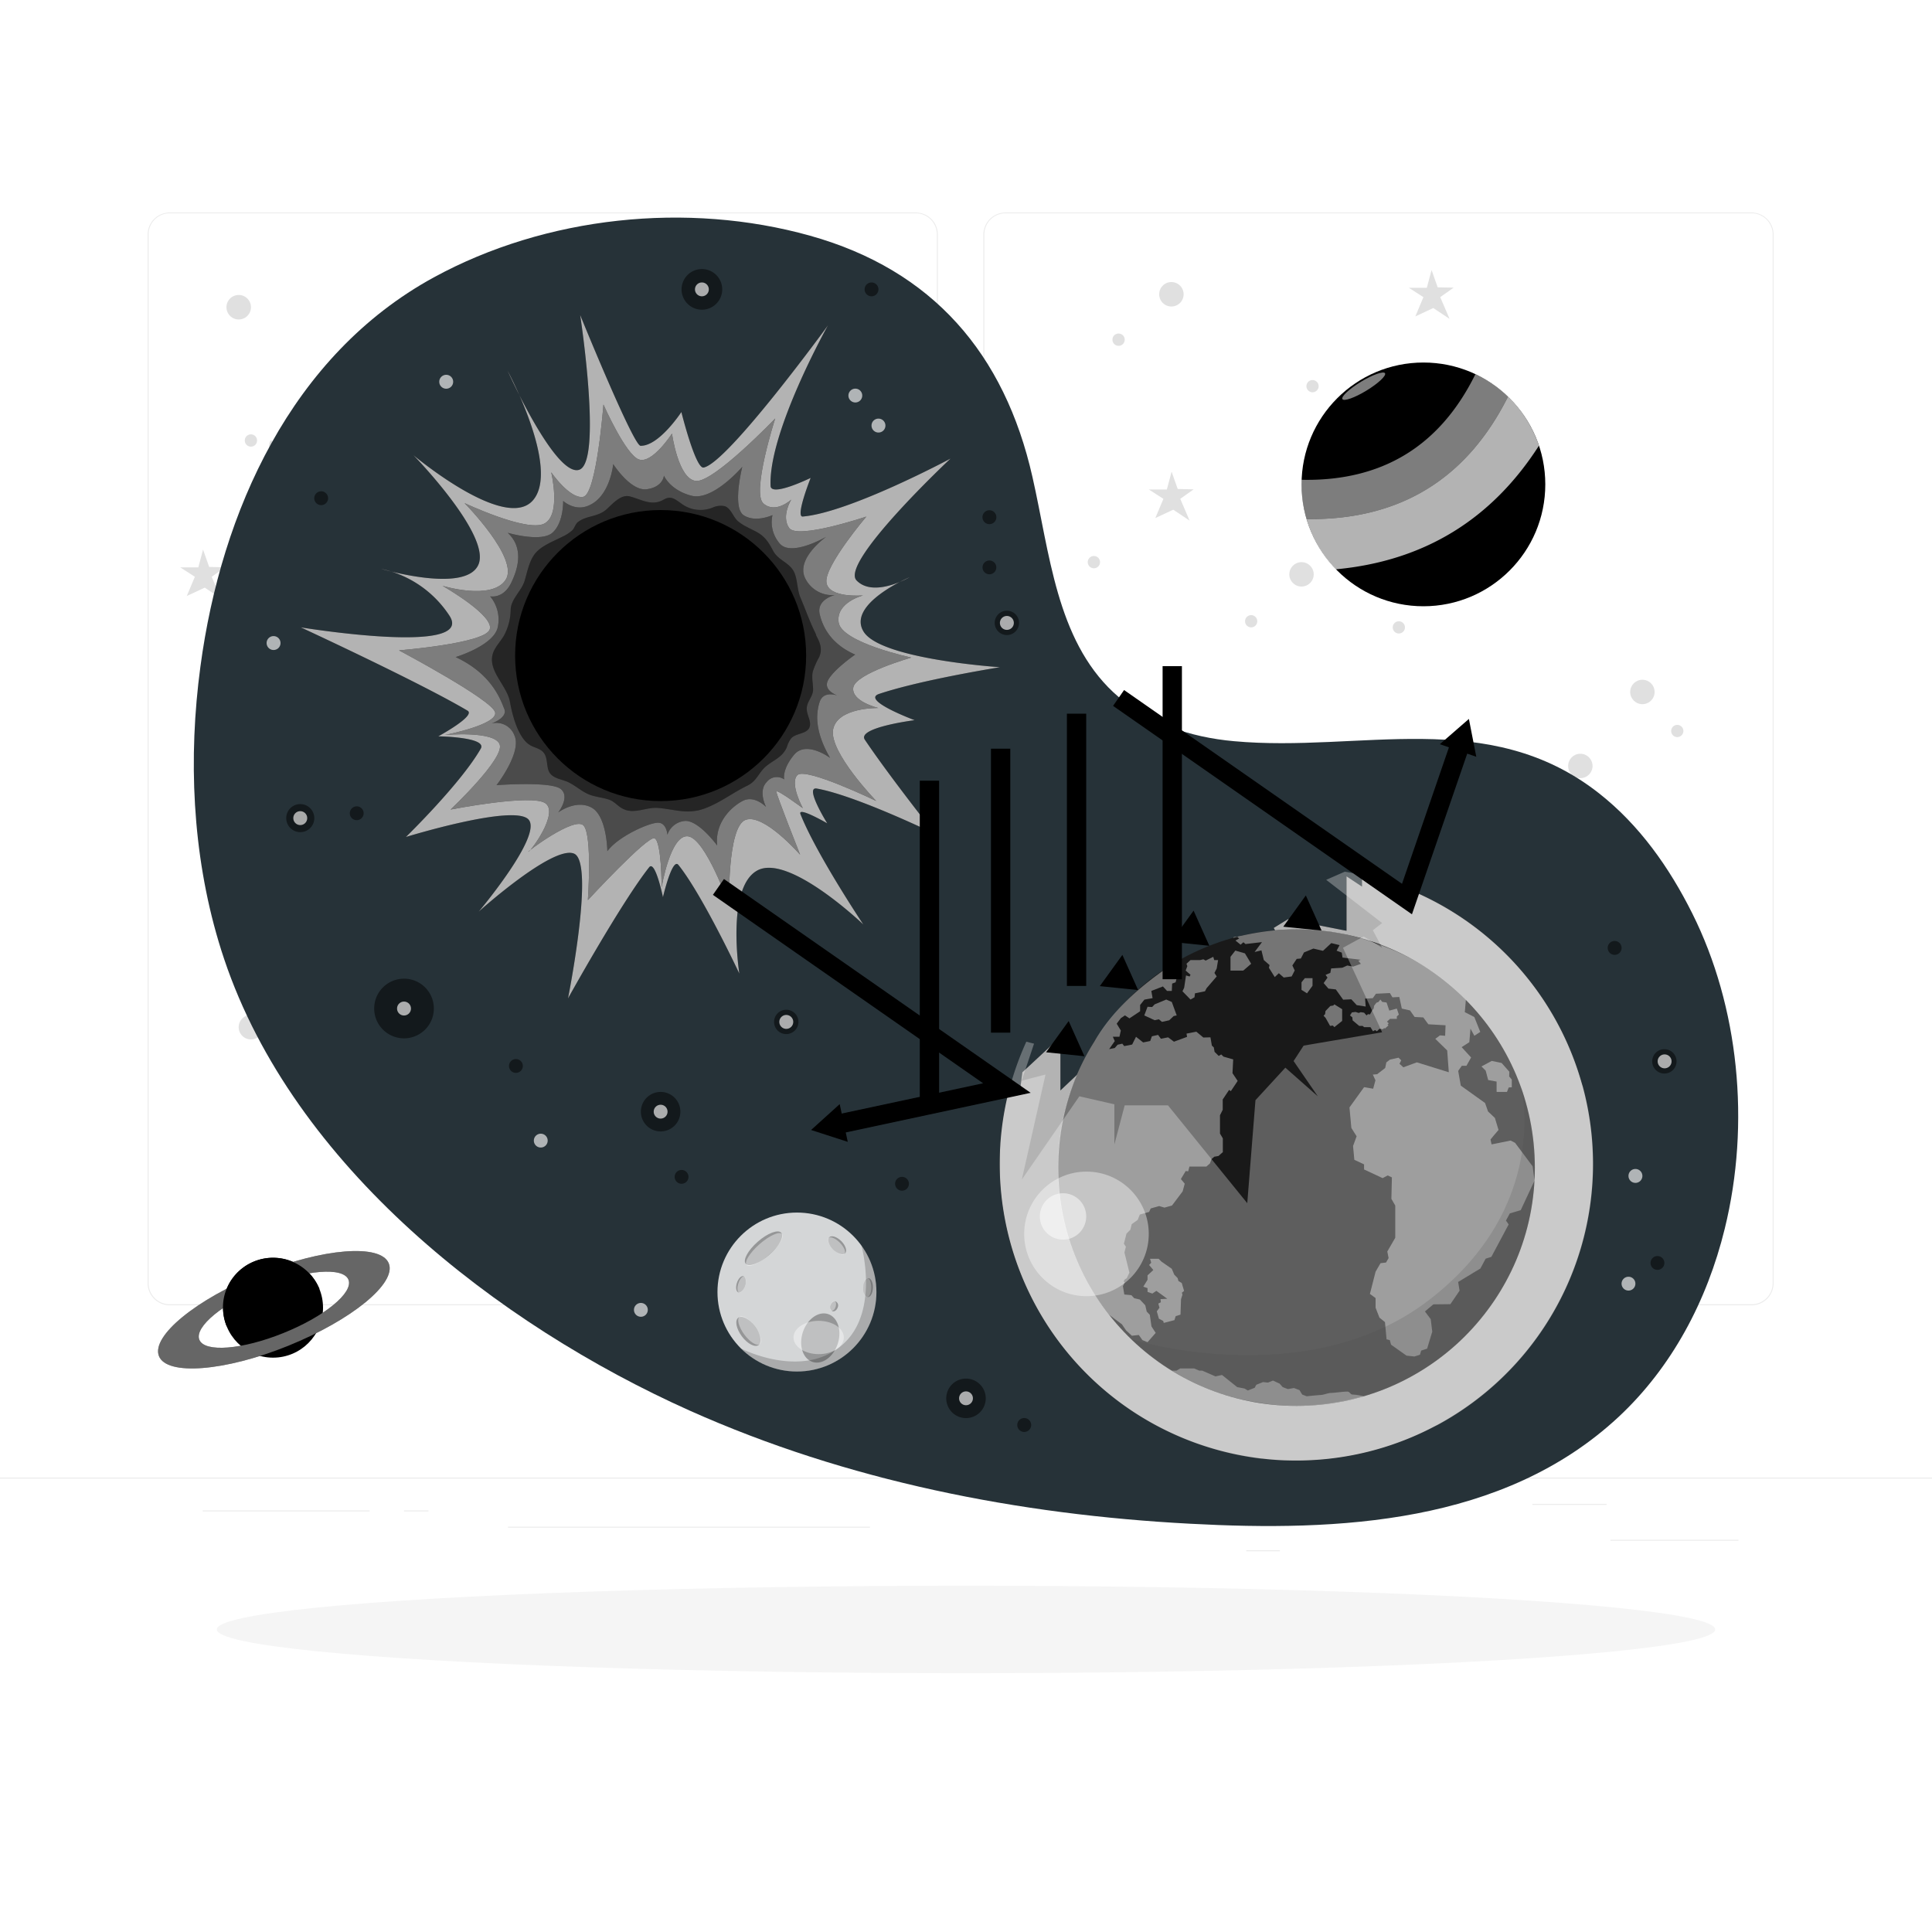 <svg class="animated" id="freepik_stories-ozone-layer-depletion" xmlns="http://www.w3.org/2000/svg" viewBox="0 0 500 500" version="1.1" xmlns:xlink="http://www.w3.org/1999/xlink" xmlns:svgjs="http://svgjs.com/svgjs"><style>svg#freepik_stories-ozone-layer-depletion:not(.animated) .animable {opacity: 0;}svg#freepik_stories-ozone-layer-depletion.animated #freepik--planet-2--inject-1 {animation: 1.5s Infinite  linear spin;animation-delay: 0s;}svg#freepik_stories-ozone-layer-depletion.animated #freepik--planet-1--inject-1 {animation: 6s Infinite  linear spin;animation-delay: 0s;}svg#freepik_stories-ozone-layer-depletion.animated #freepik--Earth--inject-1 {animation: 6s Infinite  linear floating;animation-delay: 0s;}svg#freepik_stories-ozone-layer-depletion.animated #freepik--Sun--inject-1 {animation: 1.5s Infinite  linear floating;animation-delay: 0s;}svg#freepik_stories-ozone-layer-depletion.animated #freepik--Moon--inject-1 {animation: 3s Infinite  linear spin;animation-delay: 0s;}         @keyframes spin {             from {                 transform: rotate(0);               }               to {                 transform: rotate(360deg);               }         }                 @keyframes floating {                0% {                    opacity: 1;                    transform: translateY(0px);                }                50% {                    transform: translateY(-10px);                }                100% {                    opacity: 1;                    transform: translateY(0px);                }            }        </style><g id="freepik--background-complete--inject-1" class="animable" style="transform-origin: 250px 228.23px;"><rect y="382.4" width="500" height="0.25" style="fill: rgb(235, 235, 235); transform-origin: 250px 382.525px;" id="ele4jiaz561jl" class="animable"></rect><rect x="416.78" y="398.49" width="33.12" height="0.25" style="fill: rgb(235, 235, 235); transform-origin: 433.34px 398.615px;" id="el56ijp0xvkk" class="animable"></rect><rect x="322.53" y="401.21" width="8.69" height="0.25" style="fill: rgb(235, 235, 235); transform-origin: 326.875px 401.335px;" id="el10mdl4gtzssp" class="animable"></rect><rect x="396.59" y="389.21" width="19.19" height="0.25" style="fill: rgb(235, 235, 235); transform-origin: 406.185px 389.335px;" id="el79tnbspduig" class="animable"></rect><rect x="52.46" y="390.89" width="43.19" height="0.25" style="fill: rgb(235, 235, 235); transform-origin: 74.055px 391.015px;" id="el1jfma0dibev" class="animable"></rect><rect x="104.56" y="390.89" width="6.33" height="0.25" style="fill: rgb(235, 235, 235); transform-origin: 107.725px 391.015px;" id="elqpsn6rblhst" class="animable"></rect><rect x="131.47" y="395.11" width="93.68" height="0.25" style="fill: rgb(235, 235, 235); transform-origin: 178.31px 395.235px;" id="eleuciufif7o7" class="animable"></rect><path d="M237,337.8H43.91a5.71,5.71,0,0,1-5.7-5.71V60.66A5.71,5.71,0,0,1,43.91,55H237a5.71,5.71,0,0,1,5.71,5.71V332.09A5.71,5.71,0,0,1,237,337.8ZM43.91,55.2a5.46,5.46,0,0,0-5.45,5.46V332.09a5.46,5.46,0,0,0,5.45,5.46H237a5.47,5.47,0,0,0,5.46-5.46V60.66A5.47,5.47,0,0,0,237,55.2Z" style="fill: rgb(235, 235, 235); transform-origin: 140.46px 196.4px;" id="elyvmxu2jomes" class="animable"></path><path d="M453.31,337.8H260.21a5.72,5.72,0,0,1-5.71-5.71V60.66A5.72,5.72,0,0,1,260.21,55h193.1A5.71,5.71,0,0,1,459,60.66V332.09A5.71,5.71,0,0,1,453.31,337.8ZM260.21,55.2a5.47,5.47,0,0,0-5.46,5.46V332.09a5.47,5.47,0,0,0,5.46,5.46h193.1a5.47,5.47,0,0,0,5.46-5.46V60.66a5.47,5.47,0,0,0-5.46-5.46Z" style="fill: rgb(235, 235, 235); transform-origin: 356.75px 196.4px;" id="el39t3wqniy7s" class="animable"></path><polygon points="372.73 76.9 375.15 82.53 370.93 79.72 366.29 81.88 368.38 76.9 364.61 74.48 369.26 74.48 370.49 69.88 372.07 74.36 376.2 74.44 372.73 76.9" style="fill: rgb(224, 224, 224); transform-origin: 370.405px 76.205px;" id="eli2y4724jsei" class="animable"></polygon><polygon points="305.45 129.1 307.86 134.72 303.64 131.91 299 134.07 301.09 129.1 297.32 126.68 301.98 126.68 303.21 122.07 304.79 126.55 308.92 126.64 305.45 129.1" style="fill: rgb(224, 224, 224); transform-origin: 303.12px 128.395px;" id="el5x9jomoovcf" class="animable"></polygon><polygon points="119.67 321.38 121.46 325.55 118.34 323.46 114.89 325.07 116.44 321.38 113.64 319.58 117.1 319.58 118.01 316.16 119.18 319.49 122.25 319.55 119.67 321.38" style="fill: rgb(224, 224, 224); transform-origin: 117.945px 320.855px;" id="el15z4on9exdh" class="animable"></polygon><polygon points="54.79 149.27 57.2 154.89 52.99 152.08 48.34 154.24 50.43 149.27 46.66 146.84 51.32 146.84 52.55 142.24 54.13 146.72 58.26 146.81 54.79 149.27" style="fill: rgb(224, 224, 224); transform-origin: 52.46px 148.565px;" id="elyl56tx0ey5" class="animable"></polygon><path d="M61.77,265.82a3.17,3.17,0,1,0,3.17-3.16A3.17,3.17,0,0,0,61.77,265.82Z" style="fill: rgb(224, 224, 224); transform-origin: 64.94px 265.83px;" id="elcd2li9xyhp7" class="animable"></path><path d="M58.61,79.5a3.17,3.17,0,1,0,3.16-3.16A3.16,3.16,0,0,0,58.61,79.5Z" style="fill: rgb(224, 224, 224); transform-origin: 61.78px 79.51px;" id="elbn2vywmfn2v" class="animable"></path><circle cx="425.05" cy="179.08" r="3.16" style="fill: rgb(224, 224, 224); transform-origin: 425.05px 179.08px;" id="elqqpu6en11qj" class="animable"></circle><circle cx="409.77" cy="227.96" r="3.16" style="fill: rgb(224, 224, 224); transform-origin: 409.77px 227.96px;" id="eltutu5h3qhkn" class="animable"></circle><circle cx="408.99" cy="198.23" r="3.16" style="fill: rgb(224, 224, 224); transform-origin: 408.99px 198.23px;" id="elxk91n02fe39" class="animable"></circle><path d="M109.17,276.87a3.16,3.16,0,1,0,3.16-3.17A3.16,3.16,0,0,0,109.17,276.87Z" style="fill: rgb(224, 224, 224); transform-origin: 112.33px 276.86px;" id="elfv3ruw2ykz" class="animable"></path><path d="M82.67,278.45a1.58,1.58,0,1,0,1.58-1.58A1.58,1.58,0,0,0,82.67,278.45Z" style="fill: rgb(224, 224, 224); transform-origin: 84.25px 278.45px;" id="elbhcikbd2t2o" class="animable"></path><path d="M430.17,269a1.58,1.58,0,1,0,1.58-1.58A1.58,1.58,0,0,0,430.17,269Z" style="fill: rgb(224, 224, 224); transform-origin: 431.75px 269px;" id="elnhfvpkktf3" class="animable"></path><path d="M360.44,162.37a1.58,1.58,0,1,0,1.58-1.58A1.58,1.58,0,0,0,360.44,162.37Z" style="fill: rgb(224, 224, 224); transform-origin: 362.02px 162.37px;" id="el05asjgbc8fyi" class="animable"></path><path d="M432.5,189.18a1.58,1.58,0,1,0,1.58-1.58A1.58,1.58,0,0,0,432.5,189.18Z" style="fill: rgb(224, 224, 224); transform-origin: 434.08px 189.18px;" id="el86uai06fgxf" class="animable"></path><path d="M188.93,76.34a1.58,1.58,0,1,0,1.58-1.58A1.58,1.58,0,0,0,188.93,76.34Z" style="fill: rgb(224, 224, 224); transform-origin: 190.51px 76.34px;" id="elkwkklbiaai" class="animable"></path><path d="M281.51,145.47a1.59,1.59,0,1,0,1.59-1.58A1.59,1.59,0,0,0,281.51,145.47Z" style="fill: rgb(224, 224, 224); transform-origin: 283.1px 145.48px;" id="elyb8b8tksju" class="animable"></path><path d="M107.58,229.54a1.59,1.59,0,1,0,1.59-1.58A1.59,1.59,0,0,0,107.58,229.54Z" style="fill: rgb(224, 224, 224); transform-origin: 109.17px 229.55px;" id="elo93reeuf05" class="animable"></path><path d="M60.19,210a1.58,1.58,0,1,0,1.58-1.58A1.58,1.58,0,0,0,60.19,210Z" style="fill: rgb(224, 224, 224); transform-origin: 61.77px 210px;" id="elmhggygrtd6l" class="animable"></path><path d="M107.58,96.4a1.59,1.59,0,1,0,1.59-1.58A1.59,1.59,0,0,0,107.58,96.4Z" style="fill: rgb(224, 224, 224); transform-origin: 109.17px 96.41px;" id="elkb856k36gpo" class="animable"></path><path d="M63.35,114a1.59,1.59,0,1,0,1.59-1.59A1.59,1.59,0,0,0,63.35,114Z" style="fill: rgb(224, 224, 224); transform-origin: 64.94px 114px;" id="elfxj8umtbwbr" class="animable"></path><path d="M76.3,196.38a1.58,1.58,0,1,0,1.58-1.59A1.58,1.58,0,0,0,76.3,196.38Z" style="fill: rgb(224, 224, 224); transform-origin: 77.88px 196.37px;" id="elnzd29efir" class="animable"></path><path d="M125.43,265.82a1.59,1.59,0,1,0,1.59-1.58A1.59,1.59,0,0,0,125.43,265.82Z" style="fill: rgb(224, 224, 224); transform-origin: 127.02px 265.83px;" id="el3c8p4bg3fdb" class="animable"></path><path d="M168.07,304.23a1.58,1.58,0,1,0,1.58-1.58A1.58,1.58,0,0,0,168.07,304.23Z" style="fill: rgb(224, 224, 224); transform-origin: 169.65px 304.23px;" id="eljp6o2owhc2" class="animable"></path><path d="M169.65,314.81a1.58,1.58,0,1,0,1.58-1.58A1.59,1.59,0,0,0,169.65,314.81Z" style="fill: rgb(224, 224, 224); transform-origin: 171.23px 314.81px;" id="el176wne9nga1" class="animable"></path><path d="M287.9,87.9a1.59,1.59,0,1,0,1.58-1.58A1.58,1.58,0,0,0,287.9,87.9Z" style="fill: rgb(224, 224, 224); transform-origin: 289.49px 87.91px;" id="elqz3cbj45wc" class="animable"></path><path d="M338.1,99.94a1.58,1.58,0,1,0,1.58-1.58A1.58,1.58,0,0,0,338.1,99.94Z" style="fill: rgb(224, 224, 224); transform-origin: 339.68px 99.94px;" id="elov346gg9aqc" class="animable"></path><path d="M322.22,160.79a1.58,1.58,0,1,0,1.58-1.59A1.58,1.58,0,0,0,322.22,160.79Z" style="fill: rgb(224, 224, 224); transform-origin: 323.8px 160.78px;" id="el63p9rtyyqqn" class="animable"></path><path d="M69.64,115.59c0,.87.24,1.58.55,1.58s.55-.71.55-1.58S70.5,114,70.19,114,69.64,114.71,69.64,115.59Z" style="fill: rgb(224, 224, 224); transform-origin: 70.19px 115.585px;" id="el0zjzp08m1q9b" class="animable"></path><path d="M300,76.2A3.16,3.16,0,1,0,303.12,73,3.15,3.15,0,0,0,300,76.2Z" style="fill: rgb(224, 224, 224); transform-origin: 303.16px 76.16px;" id="ela7vrtmt8wy8" class="animable"></path><circle cx="434.92" cy="315.52" r="3.16" style="fill: rgb(224, 224, 224); transform-origin: 434.92px 315.52px;" id="elqgi2aeq3hrh" class="animable"></circle><path d="M418.73,295.82a3.16,3.16,0,1,0,3.16-3.16A3.16,3.16,0,0,0,418.73,295.82Z" style="fill: rgb(224, 224, 224); transform-origin: 421.89px 295.82px;" id="elmti6hgjqix" class="animable"></path><circle cx="336.83" cy="148.64" r="3.16" style="fill: rgb(224, 224, 224); transform-origin: 336.83px 148.64px;" id="elvdtznrhqy5i" class="animable"></circle></g><g id="freepik--Shadow--inject-1" class="animable" style="transform-origin: 250px 421.7px;"><ellipse id="freepik--path--inject-1" cx="250" cy="421.7" rx="193.89" ry="11.32" style="fill: rgb(245, 245, 245); transform-origin: 250px 421.7px;" class="animable"></ellipse></g><g id="freepik--Space--inject-1" class="animable" style="transform-origin: 250px 225.626px;"><path d="M446.36,318c6.7-27.25,3.66-57.5-8.41-81.63-5.93-11.85-13.65-22.84-24.16-31.09-28.62-22.48-61.79-10.47-94.41-13.46-11.4-1-22.9-4.83-31.25-12.66-14.73-13.8-16.46-36-20.93-55.71C260,91.55,241.37,69.88,209.64,61s-68.36-5.06-97.4,10.8c-36.78,20.11-55,60.57-60.37,100.69-3.18,23.62-2.12,48.27,4.71,71.2.45,1.53.94,3.05,1.45,4.57,18,53.56,70.63,94.48,120.52,116.83C219.22,383.27,263.62,392,308,394.34c38.38,2.07,81.07.07,110.83-27.59C432.68,353.85,441.79,336.65,446.36,318Z" style="fill: rgb(38, 50, 56); transform-origin: 250px 225.626px;" id="elecnarr65a25" class="animable"></path><g id="elsse0pyd9xf8"><path d="M131.73,275.87a1.79,1.79,0,1,0,1.79-1.79A1.79,1.79,0,0,0,131.73,275.87Z" style="fill: rgb(0, 0, 0); opacity: 0.5; transform-origin: 133.52px 275.87px;" class="animable"></path></g><g id="elksd6ybkl8jq"><path d="M96.84,261a7.72,7.72,0,1,0,7.72-7.72A7.72,7.72,0,0,0,96.84,261Z" style="fill: rgb(0, 0, 0); opacity: 0.5; transform-origin: 104.56px 261px;" class="animable"></path></g><g id="elw292qzdqbt"><path d="M102.76,261a1.8,1.8,0,1,0,1.8-1.79A1.8,1.8,0,0,0,102.76,261Z" style="fill: rgb(235, 235, 235); opacity: 0.7; transform-origin: 104.56px 261.01px;" class="animable"></path></g><g id="el52tr3w4f0tq"><path d="M257.43,161.2a3.15,3.15,0,1,0,3.15-3.15A3.15,3.15,0,0,0,257.43,161.2Z" style="fill: rgb(0, 0, 0); opacity: 0.5; transform-origin: 260.58px 161.2px;" class="animable"></path></g><g id="elxn249xmrah"><path d="M258.78,161.2a1.8,1.8,0,1,0,1.8-1.79A1.8,1.8,0,0,0,258.78,161.2Z" style="fill: rgb(235, 235, 235); opacity: 0.7; transform-origin: 260.58px 161.21px;" class="animable"></path></g><g id="els05r9jx6e7"><path d="M200.33,264.47a3.15,3.15,0,1,0,3.15-3.15A3.15,3.15,0,0,0,200.33,264.47Z" style="fill: rgb(0, 0, 0); opacity: 0.5; transform-origin: 203.48px 264.47px;" class="animable"></path></g><g id="els49ruq0qoe"><path d="M201.69,264.47a1.8,1.8,0,1,0,1.79-1.8A1.79,1.79,0,0,0,201.69,264.47Z" style="fill: rgb(235, 235, 235); opacity: 0.7; transform-origin: 203.49px 264.47px;" class="animable"></path></g><g id="elfmolksmqp6g"><path d="M427.59,274.68a3.15,3.15,0,1,0,3.15-3.15A3.15,3.15,0,0,0,427.59,274.68Z" style="fill: rgb(0, 0, 0); opacity: 0.5; transform-origin: 430.74px 274.68px;" class="animable"></path></g><g id="elemw0ipfst15"><path d="M429,274.68a1.8,1.8,0,1,0,1.79-1.8A1.79,1.79,0,0,0,429,274.68Z" style="fill: rgb(235, 235, 235); opacity: 0.7; transform-origin: 430.8px 274.68px;" class="animable"></path></g><g id="elnc3txn83eql"><path d="M219.57,102.37a1.79,1.79,0,1,0,1.79-1.79A1.8,1.8,0,0,0,219.57,102.37Z" style="fill: rgb(235, 235, 235); opacity: 0.7; transform-origin: 221.36px 102.37px;" class="animable"></path></g><g id="elgscqch7q32d"><path d="M225.55,110.13a1.8,1.8,0,1,0,1.79-1.79A1.79,1.79,0,0,0,225.55,110.13Z" style="fill: rgb(235, 235, 235); opacity: 0.7; transform-origin: 227.35px 110.14px;" class="animable"></path></g><g id="elsilh0vep23"><path d="M90.53,210.47a1.79,1.79,0,1,0,1.79-1.79A1.8,1.8,0,0,0,90.53,210.47Z" style="fill: rgb(0, 0, 0); opacity: 0.5; transform-origin: 92.32px 210.47px;" class="animable"></path></g><g id="elc9pffryrlpt"><path d="M138.16,295.2a1.79,1.79,0,1,0,1.79-1.8A1.79,1.79,0,0,0,138.16,295.2Z" style="fill: rgb(235, 235, 235); opacity: 0.7; transform-origin: 139.95px 295.19px;" class="animable"></path></g><g id="ell4gveok8i8o"><path d="M69,166.41a1.8,1.8,0,1,0,1.79-1.79A1.8,1.8,0,0,0,69,166.41Z" style="fill: rgb(235, 235, 235); opacity: 0.7; transform-origin: 70.8px 166.42px;" class="animable"></path></g><g id="elouzgihvrpr"><path d="M165.86,287.7a5.11,5.11,0,1,0,5.11-5.11A5.11,5.11,0,0,0,165.86,287.7Z" style="fill: rgb(0, 0, 0); opacity: 0.5; transform-origin: 170.97px 287.7px;" class="animable"></path></g><g id="elht8cdiwvmd5"><path d="M169.18,287.7a1.79,1.79,0,1,0,1.79-1.79A1.79,1.79,0,0,0,169.18,287.7Z" style="fill: rgb(235, 235, 235); opacity: 0.7; transform-origin: 170.97px 287.7px;" class="animable"></path></g><g id="el9tj4oc3znfh"><path d="M244.89,361.88a5.11,5.11,0,1,0,5.11-5.1A5.11,5.11,0,0,0,244.89,361.88Z" style="fill: rgb(0, 0, 0); opacity: 0.5; transform-origin: 250px 361.89px;" class="animable"></path></g><g id="elwtyj2f9vyia"><path d="M248.21,361.88a1.79,1.79,0,1,0,1.79-1.79A1.8,1.8,0,0,0,248.21,361.88Z" style="fill: rgb(235, 235, 235); opacity: 0.7; transform-origin: 250px 361.88px;" class="animable"></path></g><g id="elva7spnewkf"><path d="M174.6,304.57a1.79,1.79,0,1,0,1.79-1.79A1.8,1.8,0,0,0,174.6,304.57Z" style="fill: rgb(0, 0, 0); opacity: 0.5; transform-origin: 176.39px 304.57px;" class="animable"></path></g><g id="el89kh6bi606v"><circle cx="256.06" cy="146.84" r="1.79" style="fill: rgb(0, 0, 0); opacity: 0.5; transform-origin: 256.06px 146.84px;" class="animable"></circle></g><g id="el8jamr1dxav5"><path d="M81.33,128.94a1.79,1.79,0,1,0,1.79-1.79A1.79,1.79,0,0,0,81.33,128.94Z" style="fill: rgb(0, 0, 0); opacity: 0.5; transform-origin: 83.12px 128.94px;" class="animable"></path></g><g id="el4amfu4jnfrc"><path d="M113.68,98.79a1.8,1.8,0,1,0,1.8-1.79A1.8,1.8,0,0,0,113.68,98.79Z" style="fill: rgb(235, 235, 235); opacity: 0.7; transform-origin: 115.48px 98.8px;" class="animable"></path></g><g id="el9wtr27ww4e"><path d="M416.07,245.31a1.8,1.8,0,1,0,1.8-1.79A1.8,1.8,0,0,0,416.07,245.31Z" style="fill: rgb(0, 0, 0); opacity: 0.5; transform-origin: 417.87px 245.32px;" class="animable"></path></g><g id="el1p9tmpaj833"><path d="M421.45,304.32a1.8,1.8,0,1,0,1.79-1.79A1.79,1.79,0,0,0,421.45,304.32Z" style="fill: rgb(235, 235, 235); opacity: 0.7; transform-origin: 423.25px 304.33px;" class="animable"></path></g><g id="eljstsprl6le"><path d="M254.26,133.85a1.8,1.8,0,1,0,1.8-1.8A1.8,1.8,0,0,0,254.26,133.85Z" style="fill: rgb(0, 0, 0); opacity: 0.5; transform-origin: 256.06px 133.85px;" class="animable"></path></g><g id="elshlwmac3xza"><path d="M419.66,332.21a1.79,1.79,0,1,0,1.79-1.79A1.79,1.79,0,0,0,419.66,332.21Z" style="fill: rgb(235, 235, 235); opacity: 0.7; transform-origin: 421.45px 332.21px;" class="animable"></path></g><g id="elv2ejq26dwi"><path d="M164.07,339a1.79,1.79,0,1,0,1.79-1.8A1.79,1.79,0,0,0,164.07,339Z" style="fill: rgb(235, 235, 235); opacity: 0.7; transform-origin: 165.86px 338.99px;" class="animable"></path></g><g id="elprtykbtbruo"><path d="M216.2,181.47a1.8,1.8,0,1,0,1.79-1.8A1.79,1.79,0,0,0,216.2,181.47Z" style="fill: rgb(0, 0, 0); opacity: 0.5; transform-origin: 218px 181.47px;" class="animable"></path></g><g id="el77542bkqf6"><path d="M231.65,306.37a1.79,1.79,0,1,0,1.79-1.8A1.79,1.79,0,0,0,231.65,306.37Z" style="fill: rgb(0, 0, 0); opacity: 0.5; transform-origin: 233.44px 306.36px;" class="animable"></path></g><g id="elvafrtfp41pm"><path d="M427.16,326.85a1.79,1.79,0,1,0,1.79-1.79A1.8,1.8,0,0,0,427.16,326.85Z" style="fill: rgb(0, 0, 0); opacity: 0.5; transform-origin: 428.95px 326.85px;" class="animable"></path></g><g id="el06ytywqrqh9i"><path d="M263.27,368.79a1.8,1.8,0,1,0,1.79-1.8A1.79,1.79,0,0,0,263.27,368.79Z" style="fill: rgb(0, 0, 0); opacity: 0.5; transform-origin: 265.07px 368.79px;" class="animable"></path></g><g id="elgi5l0yptlcb"><path d="M223.76,74.89a1.79,1.79,0,1,0,1.79-1.79A1.79,1.79,0,0,0,223.76,74.89Z" style="fill: rgb(0, 0, 0); opacity: 0.5; transform-origin: 225.55px 74.89px;" class="animable"></path></g><g id="elhtmwpfcams"><path d="M176.39,74.89a5.26,5.26,0,1,0,5.26-5.26A5.27,5.27,0,0,0,176.39,74.89Z" style="fill: rgb(0, 0, 0); opacity: 0.5; transform-origin: 181.65px 74.89px;" class="animable"></path></g><g id="elhxu2xdn7dnw"><path d="M179.86,74.89a1.79,1.79,0,1,0,1.79-1.79A1.79,1.79,0,0,0,179.86,74.89Z" style="fill: rgb(235, 235, 235); opacity: 0.7; transform-origin: 181.65px 74.89px;" class="animable"></path></g><g id="el2b5nd6ql4hk"><path d="M74.08,211.72a3.63,3.63,0,1,0,3.62-3.62A3.62,3.62,0,0,0,74.08,211.72Z" style="fill: rgb(0, 0, 0); opacity: 0.5; transform-origin: 77.71px 211.73px;" class="animable"></path></g><g id="elwqe8llejgl"><path d="M75.91,211.72a1.8,1.8,0,1,0,1.79-1.79A1.79,1.79,0,0,0,75.91,211.72Z" style="fill: rgb(0, 0, 0); opacity: 0.5; transform-origin: 77.71px 211.73px;" class="animable"></path></g><g id="elzhsrzz7qy8"><path d="M75.91,211.72a1.8,1.8,0,1,0,1.79-1.79A1.79,1.79,0,0,0,75.91,211.72Z" style="fill: rgb(235, 235, 235); opacity: 0.7; transform-origin: 77.71px 211.73px;" class="animable"></path></g></g><g id="freepik--planet-2--inject-1" class="animable" style="transform-origin: 70.88px 338.43px;"><g id="el2gltbl4q7gh"><circle cx="70.67" cy="338.43" r="12.93" style="fill: rgb(0, 0, 0); transform-origin: 70.67px 338.43px; transform: rotate(-20.61deg);" class="animable"></circle></g><path d="M67.13,329.64c-16.42,6.62-28,16.15-26,21.3s17.07,4,33.49-2.66,28.05-16.16,26-21.31S83.55,323,67.13,329.64ZM73.32,345c-10.65,4.3-20.38,5.07-21.73,1.73s6.2-9.53,16.86-13.82,20.38-5.07,21.73-1.73S84,340.71,73.32,345Z" style="fill: rgb(0, 0, 0); transform-origin: 70.88px 338.96px;" id="elvmenuoytpo8" class="animable"></path><g id="elgm4mt2l8obh"><path d="M67.13,329.64c-16.42,6.62-28,16.15-26,21.3s17.07,4,33.49-2.66,28.05-16.16,26-21.31S83.55,323,67.13,329.64ZM73.32,345c-10.65,4.3-20.38,5.07-21.73,1.73s6.2-9.53,16.86-13.82,20.38-5.07,21.73-1.73S84,340.71,73.32,345Z" style="fill: rgb(255, 255, 255); opacity: 0.4; transform-origin: 70.88px 338.96px;" class="animable"></path></g><path d="M58.68,343.27l24-9.67a13,13,0,0,0-16.83-7.16A12.8,12.8,0,0,0,58.68,343.27Z" style="fill: rgb(0, 0, 0); transform-origin: 70.191px 334.396px;" id="elefqtbacr39" class="animable"></path></g><g id="freepik--planet-1--inject-1" class="animable" style="transform-origin: 368.38px 125.36px;"><g id="el03fl13lwjl6b"><circle cx="368.38" cy="125.36" r="31.54" style="fill: rgb(0, 0, 0); transform-origin: 368.38px 125.36px; transform: rotate(-85.34deg);" class="animable"></circle></g><g id="eldvxkkhu6d7b"><path d="M338.14,134.34q36,.49,52.14-31.7a31.3,31.3,0,0,0-8.44-5.81q-13.8,28-45,27.34A31.31,31.31,0,0,0,338.14,134.34Z" style="fill: rgb(250, 250, 250); opacity: 0.5; transform-origin: 363.549px 115.589px;" class="animable"></path></g><g id="elkeb8jzdgb7q"><path d="M338.14,134.34q36,.48,52.14-31.7a31.91,31.91,0,0,1,8,12.7q-18.49,28.82-52.58,32A31.47,31.47,0,0,1,338.14,134.34Z" style="fill: rgb(255, 255, 255); opacity: 0.7; transform-origin: 368.21px 124.99px;" class="animable"></path></g><g id="elnw0tsgg9v8s"><path d="M358.44,96.59c.39.64-1.77,2.65-4.81,4.5s-5.82,2.84-6.21,2.2,1.77-2.65,4.81-4.5S358.05,96,358.44,96.59Z" style="fill: rgb(250, 250, 250); opacity: 0.5; transform-origin: 352.93px 99.95px;" class="animable"></path></g></g><g id="freepik--Earth--inject-1" class="animable" style="transform-origin: 335.55px 302.18px;"><path d="M352.48,226.35c0,1.06,0,2.09,0,3.09l-4-2.65v14.1l-15.17-3-3.67,2.26,3.67,6.66-6.87-5.33-7.19,1.07-2.93,21.9-8-6.73L295,268.49l3.55,6.56-7.82-8.26L274.44,282.2V268.35l-9.86,9.16L264,282.1l-2.64-.83a76.77,76.77,0,1,0,91.1-54.92Z" style="fill: rgb(0, 0, 0); transform-origin: 335.492px 302.171px;" id="eln4lmrbatcd" class="animable"></path><g id="el0w85ik6gqli"><path d="M352.48,226.35c0,1.06,0,2.09,0,3.09l-4-2.65v14.1l-15.17-3-3.67,2.26,3.67,6.66-6.87-5.33-7.19,1.07-2.93,21.9-8-6.73L295,268.49l3.55,6.56-7.82-8.26L274.44,282.2V268.35l-9.86,9.16L264,282.1l-2.64-.83a76.77,76.77,0,1,0,91.1-54.92Z" style="fill: rgb(255, 255, 255); opacity: 0.7; transform-origin: 335.492px 302.171px;" class="animable"></path></g><g id="elazqifyw14tf"><circle cx="335.55" cy="302.18" r="61.67" style="fill: rgb(0, 0, 0); transform-origin: 335.55px 302.18px; transform: rotate(-45deg);" class="animable"></circle></g><g id="elwowwuqs6c6"><circle cx="335.55" cy="302.18" r="61.67" style="fill: rgb(255, 255, 255); opacity: 0.1; transform-origin: 335.55px 302.18px; transform: rotate(-45deg);" class="animable"></circle></g><g id="elscjbu2arhjn"><path d="M303.26,354.72a59.18,59.18,0,0,0,22.16,8.22,60.5,60.5,0,0,0,27.52-1.58,15.86,15.86,0,0,0-2.91-.46c-.57,0-.69-.74-1.29-.76-1.22,0-2.92.29-4.12.34-.94,0-1.88.47-2.7.53-2.17.16-3.73.35-3.73.35L337,360.9l-.69-1.14-1.43-.54-1.58.27-1.34-.51-.8-.9-1.71-.79-1.31.52-1.26-.13-1.75.69-.42.79-1.78.7-.84-.51-1.91-.37-3.92-3.14-1.7.37-3.41-1.49h-.78l-1.34-.58h-3.57l-1,.58Z" style="fill: rgb(255, 255, 255); opacity: 0.4; transform-origin: 328.1px 358.989px;" class="animable"></path></g><g id="eli1fgm62zbx8"><path d="M287.06,340.29l3.28,2.43,1.09,1.59,1.5,1.38,1.79-.2.94,1.33,1.32.54,2.11-2.41L298,343.27l-.43-3-.8-.84-.37-1.62-1.4-1.49-1.46-.34-.74-.79-1.83-.18-.36-2.14.48-1-.28-.25.22-.45.57-.36.69-1.45L291,324.13l.38-1.49-.52-.75.67-2.63,1-1,.36-1.45,1.54-1.1.56-1.39,2.4-.67.41-.9,2.19-.62,1.38.4,1.94-.54,2.76-3.66.54-2-1-1.19,1.25-2.08.64.08.33-1.23h4.37l.93-.81.4-1.11.72-.63,1.09-.19,1.13-1,0-3.56-.74-1.25,0-4.73.71-1.42,0-2.67,1.65-2.47.46.31,1.76-2.64-1.34-2,.18-3.57-2.5-.71-.6-.57-.64.39-1.08-1.07-.2-1.14-.5-.47-.37-2.14-1.83.05L309.61,267l-2.54.5.14.84-3.39,1.25-1.51-1.13-1.86.37-.74-1-1.6.36-.44,1.22-1.82.37L294,268.32l-1,2-2.05.41-.5-.63-1.21.27-.74.85-1.45.29,1.45-2.08-.5-1.12,1.71,0,.36-1.61L289,264.93l1.07-1.43,1.07-.72,1.16.77,2.76-1.84,0-1.62,1.11-1.39,2.12-.38-.33-1.87,3-1.16,1.07,1.16h1.23l.09-1.9.89-.33.33-1.27-2.27-.2,1.87-1-.64-.81.07-1.51c-8.76,5.8-15.92,12.36-20.42,20.18a61.22,61.22,0,0,0,3.88,70.69Z" style="fill: rgb(255, 255, 255); opacity: 0.4; transform-origin: 297.042px 298.395px;" class="animable"></path></g><g id="elnmn8sf1427"><path d="M364,350.84,360,348l-.32-1.18-.84-.2-.41-4.46L357,341,356,338.44v-2.5l-1.47-1.07,1.47-5.76,1.28-2.2,1.42-.17.67-1.15-.34-1.7,2.06-3.56V312l-1-1.74.13-5.55-1.09-.51-1.31.7-4.8-2.24,0-1.32-2.52-1.18-.33-3.57.92-2.52-1.36-2.16-.49-5.31,3.78-5.24,2.35.4.6-2.19-.69-1.47,1.12-.09,2.09-1.62.29-1.44.95-.73,2.2-.49.71.67-.45.9,1,.92,3.49-1.29,8.27,2.57-.42-5.65-3.08-3,1.22-.9,1.33.11.11-2.72-4.46-.26-1.3-1.77-2.25-.12-1.19-1.69-2.12-.48-.65-3-1.78.09L359.7,257l-3.61.18-.81,1.15-2,.11.16,2.05-2.32-.36-1.4-1.51-2.11.1-1.9-2.66-1.91-.21-1.24-1.43,1-1.41-.5-.71,1.23-.52.21-1.15,2.87-.18,1.32-.58,1.5.29,2-.72-.65-.8.6-.26-4.7-.56-.19-1.28-1.34-.5.77-1.44-2.14-.53-2.15,2-2.49-.58-2.43,1-.81,1.57-1.07.1-1.13,1.7.61,1.29-.79,1.55-2.05.28-1.27-1.11-1.05,1-1.52-2.41.17-.7-1.49-1.3-.61-2.51-1.77.43,1.91-2.56-4.27.5-.54-.47-.72.64-1.33-1.08.95-.52-.51-.45c12.76-3.14,25.62-2.52,37.13,2.18a57.91,57.91,0,0,1,22.06,14.11l-.28,3.21,2.46,1.26,1.54,3.86-1.53,1-1-1.85-.3,3.51L378.27,271l2.45,2.67-1.2,2.15h-1.2l-.94,1.33.67,3.81,6.28,4.49.77,2.19,1.78,1.69.94,3.1L386.48,294l-.74.91.28,1.26,4.92-1,1.16.59,4.55,6.09.48,3.7-3.56,7.63-2.83.85-1,1.85.7,1-4.48,8.4-1.48.47-1.36,2.54-5.75,3.48.37,2.25-2.38,3.5-4.42.05-2.17,1.83,1.5,2,.4,3.22-1.33,4.41-.89.29-.65.21-.31,1.06-1.45.47Z" style="fill: rgb(255, 255, 255); opacity: 0.4; transform-origin: 358.435px 295.778px;" class="animable"></path></g><g id="elcmoh3uzc79m"><polygon points="301.18 342.37 301.03 341.85 299.92 341.28 299.38 339.37 300.07 338.44 299.77 337.37 300.43 337.02 300.34 336.21 302.09 336.12 299.27 334.07 298.23 334.77 296.98 334.34 296.98 333.36 295.88 333 296.98 331.21 296.98 330.06 298.48 328.68 297.39 327.38 297.93 326.79 297.63 325.77 299.86 325.77 300.58 326.5 303.26 328.36 303.9 329.88 304.77 330.77 304.99 331.54 305.84 332.04 306.44 334.09 305.87 334.55 306.02 335.05 305.65 336.23 305.51 340.23 304.27 340.61 303.94 341.65 301.18 342.37" style="fill: rgb(255, 255, 255); opacity: 0.4; transform-origin: 301.16px 334.07px;" class="animable"></polygon></g><g id="eli1hs9tc492n"><polygon points="306.02 256.54 306.46 255.63 306.94 252.44 307.87 252.72 308.1 252.26 306.85 251.19 307.28 250.03 307.06 249.42 308.1 248.47 310.6 248.47 311.43 248.26 312.02 248.6 313.99 247.62 314.24 248.47 315.24 248.47 314.88 250.65 314.29 251.79 314.88 252.7 312.25 255.76 311.85 256.54 309.26 257.07 309.14 258.09 308.1 258.68 306.02 256.54" style="fill: rgb(255, 255, 255); opacity: 0.4; transform-origin: 310.63px 253.15px;" class="animable"></polygon></g><g id="elgoq58h7v42m"><polygon points="336.83 254.22 337.69 253.15 339.68 253.15 339.68 255.11 338.25 257.07 336.83 256.18 336.83 254.22" style="fill: rgb(255, 255, 255); opacity: 0.4; transform-origin: 338.255px 255.11px;" class="animable"></polygon></g><g id="ellxqe26erjo"><polygon points="355.09 261.54 355.51 260.97 355.62 260.29 356.21 259.51 356.75 259.31 357.23 258.68 357.72 259.29 358.84 259.44 359.55 261.54 361.5 261.02 362.02 262.58 361.5 263.05 361.5 263.68 359.73 263.68 358.94 264.42 359.41 264.82 359.1 265.15 359.34 265.36 358.41 266.2 358.22 266.04 357.9 266.36 357.01 266.25 356.34 266.89 355.85 266.58 355.33 266.89 354.67 265.82 353.02 265.82 352.64 265.5 351.77 265.51 350.06 264.08 349.98 263.28 349.38 262.79 349.87 262.01 350.81 261.89 351.63 262.15 352.15 261.95 353.02 262.08 353.66 262.79 354.01 262.47 354.56 262.52 355.09 261.54" style="fill: rgb(255, 255, 255); opacity: 0.4; transform-origin: 355.7px 262.785px;" class="animable"></polygon></g><g id="elt0g3xc16w9g"><polygon points="383.4 275.99 386.07 274.56 388.62 275.1 390.62 277.37 390.57 278.58 391.25 279.38 391.25 281.39 390.45 281.44 390 282.59 387.32 282.59 387.32 279.91 385.14 279.51 384.49 277.08 383.4 275.99" style="fill: rgb(255, 255, 255); opacity: 0.4; transform-origin: 387.325px 278.575px;" class="animable"></polygon></g><g id="elgamhprz9yt"><polygon points="345.33 259.93 347.35 261.18 347.35 264.21 345.33 265.82 344.94 265.41 344.22 265.5 343.07 263.44 342.54 262.87 342.94 262.45 343.03 261.66 344.27 260.36 345.05 260.23 345.33 259.93" style="fill: rgb(255, 255, 255); opacity: 0.4; transform-origin: 344.945px 262.875px;" class="animable"></polygon></g><g id="elggv7yu59kdw"><polygon points="298.82 259.93 301.82 258.68 303.26 259.31 304.53 262.79 303.75 262.95 302.59 264.05 300.71 264.46 299.92 263.79 298.82 264.03 296.14 262.79 296.98 260.55 298.17 260.62 298.82 259.93" style="fill: rgb(255, 255, 255); opacity: 0.4; transform-origin: 300.335px 261.57px;" class="animable"></polygon></g><g id="elw08nfwb5f5s"><polygon points="319.7 246.01 322.19 246.73 323.8 249.42 321.75 251.19 318.45 251.19 318.45 247.62 319.7 246.01" style="fill: rgb(255, 255, 255); opacity: 0.4; transform-origin: 321.125px 248.6px;" class="animable"></polygon></g><g id="elvkhs4zd4ahs"><path d="M393.63,281.16s8,30.82-23.77,55.26-77.07,10.19-77.07,10.19c22.45,22,60.15,23.59,85.17.34C396.24,328.81,401.25,305.69,393.63,281.16Z" style="opacity: 0.2; transform-origin: 344.925px 322.458px;" class="animable"></path></g><g id="el9zov0uunj0w"><path d="M412.29,301.24a76.83,76.83,0,0,0-2.66-20.07,13.87,13.87,0,0,1-.5-1.41,76.61,76.61,0,0,0-46.51-50.27,74.28,74.28,0,0,0-14.59-3.9l-4.81,2.11,14.47,11.18-2.4,1.87,2.4,4.53-4.78-2.92-5.35,2.92,10.13,21.87-20.31,3.45-2.6,4,6.27,9.12-8.4-7.41-7.74,8.42-2.12,26.65-6.92-8.53-13.6-16.79h-11.2l-2.67,10.12V285.79l-9.06-2.07L267,301.57l-2.55,3.68,1.89-8.34v0l4.24-18.82-2,.51-4.17,1.09,3.2-9.59-2-.51a76.46,76.46,0,0,0-6.7,26.35c0,.08,0,.17,0,.26,0,.51-.07,1-.09,1.52l0,.73,0,1.12c0,.33,0,.67,0,1v.92c0,.33,0,.65,0,1s0,.67,0,1,0,.43,0,.65a77,77,0,0,0,15,42.77l.2.27.27.36a77.33,77.33,0,0,0,15.25,15.2l.14.11,1.06.77c.22.16.44.32.67.47l.6.42c.41.28.81.56,1.23.83l.1.07a77.41,77.41,0,0,0,33,12.09l.34,0,1.58.17.75.07,1.17.09,1,.06,1,.05,1.09,0,1,0h2.93a76.93,76.93,0,0,0,33.79-8.66c.32-.16.64-.31,1-.45A76.74,76.74,0,0,0,412.29,301.24Z" style="fill: rgb(255, 255, 255); opacity: 0.3; transform-origin: 335.555px 301.765px;" class="animable"></path></g><g id="elsbx8qj3p1ad"><circle cx="281.18" cy="319.33" r="16.12" style="fill: rgb(255, 255, 255); opacity: 0.4; transform-origin: 281.18px 319.33px;" class="animable"></circle></g><g id="elfkf547edkt5"><path d="M281.11,314.81a6,6,0,1,1-6-6A6,6,0,0,1,281.11,314.81Z" style="fill: rgb(255, 255, 255); opacity: 0.5; transform-origin: 275.11px 314.81px;" class="animable"></path></g></g><g id="freepik--Sun--inject-1" class="animable" style="transform-origin: 168.315px 169.96px;"><path d="M246,118.68s-26.05,13.95-38.25,15c-2,.17,2.05-10,2.05-10s-10.23,5-10.37,2.09c-.63-13.93,14.85-41.57,14.85-41.57S188.32,119.86,182.09,121c-2.09.36-5.75-14.37-5.75-14.37s-5.77,8.84-10.56,8.74c-1.87,0-15.63-33.84-15.63-33.84s5.86,38.34-.33,40.07-18.46-25.67-18.46-25.67,13.75,25.46,6.52,33.6S107,117.8,107,117.8s20,20.52,16.85,28.24-25.21,1.18-25.21,1.18a28.1,28.1,0,0,1,17.69,12.14c6.73,10.43-38.49,3-38.49,3S108.7,176.63,121,183.92c2.24,1.32-7.57,6.64-7.57,6.64s12.67.17,11,3.17c-5.12,9-19.38,22.88-19.38,22.88S133,208,136.77,212.08s-12.87,23.84-12.87,23.84,19.21-17.3,24.67-15S147,258.39,147,258.39s13.63-24.6,21-33.94c1.57-2,3.57,7.74,3.57,7.74s2.4-10.34,4-8.35c6.21,7.73,15.77,28.13,15.77,28.13s-3.51-22.33,4.69-26.71,27.4,14,27.4,14-12.16-18.2-16.26-28.54c-.86-2.16,6.92,2.36,6.92,2.36s-6-9.61-2.69-9c10.14,1.81,30.61,11.75,30.61,11.75s-11.82-14.91-18.19-24.39c-2.13-3.16,12.88-5.06,12.88-5.06s-14-5.2-9.18-6.8c9.19-3.06,24.23-5.74,31.27-6.91,0,0-30.78-2-35.27-9.17s11.9-14.12,11.9-14.12-9.3,5.43-13.74.84S246,118.68,246,118.68Z" style="fill: rgb(0, 0, 0); transform-origin: 168.315px 169.96px;" id="eljgs12tm5tx" class="animable"></path><g id="elnjm4mvel1e"><path d="M246,118.68s-26.05,13.95-38.25,15c-2,.17,2.05-10,2.05-10s-10.23,5-10.37,2.09c-.63-13.93,14.85-41.57,14.85-41.57S188.32,119.86,182.09,121c-2.09.36-5.75-14.37-5.75-14.37s-5.77,8.84-10.56,8.74c-1.87,0-15.63-33.84-15.63-33.84s5.86,38.34-.33,40.07-18.46-25.67-18.46-25.67,13.75,25.46,6.52,33.6S107,117.8,107,117.8s20,20.52,16.85,28.24-25.21,1.18-25.21,1.18a28.1,28.1,0,0,1,17.69,12.14c6.73,10.43-38.49,3-38.49,3S108.7,176.63,121,183.92c2.24,1.32-7.57,6.64-7.57,6.64s12.67.17,11,3.17c-5.12,9-19.38,22.88-19.38,22.88S133,208,136.77,212.08s-12.87,23.84-12.87,23.84,19.21-17.3,24.67-15S147,258.39,147,258.39s13.63-24.6,21-33.94c1.57-2,3.57,7.74,3.57,7.74s2.4-10.34,4-8.35c6.21,7.73,15.77,28.13,15.77,28.13s-3.51-22.33,4.69-26.71,27.4,14,27.4,14-12.16-18.2-16.26-28.54c-.86-2.16,6.92,2.36,6.92,2.36s-6-9.61-2.69-9c10.14,1.81,30.61,11.75,30.61,11.75s-11.82-14.91-18.19-24.39c-2.13-3.16,12.88-5.06,12.88-5.06s-14-5.2-9.18-6.8c9.19-3.06,24.23-5.74,31.27-6.91,0,0-30.78-2-35.27-9.17s11.9-14.12,11.9-14.12-9.3,5.43-13.74.84S246,118.68,246,118.68Z" style="fill: rgb(255, 255, 255); opacity: 0.7; transform-origin: 168.315px 169.96px;" class="animable"></path></g><path d="M120.22,130.2s16,7.54,20.56,5.35,1.87-13.32,1.87-13.32,4.84,7,8.29,6.35,5.23-23.89,5.23-23.89,5.73,13,9.18,14.22,8.56-6.71,8.56-6.71,1.6,11.89,6.23,12.27,20.48-16.17,20.48-16.17-6.19,19.24-3.05,22,7.21-1,7.21-1-2.66,4.22-.57,7.32,20-2.93,20-2.93-10.7,12.6-10.34,16.91,9.51,3.49,9.51,3.49-7.11,1.77-6.34,7,18.79,9.09,18.79,9.09-14.4,4.1-15,7.73,6.5,5.32,6.5,5.32-10.67-.24-11.73,5.59,11.16,18.47,11.16,18.47-18.26-8.82-20.38-6.71,1.39,8.58,1.39,8.58-6.84-5.07-6.85-4.29,6.15,16.33,6.15,16.33-9.47-10.87-14.17-9-4.22,22-4.22,22-6.11-17.31-10.66-17.77-6.79,13.22-6.79,13.22,0-12.05-1.86-12.7-17.23,16-17.23,16,1.19-16.73-1.1-19.29-15.06,7.07-14.28,6.76,7.82-9.93,4.44-12.5-24.59,1.59-24.59,1.59,14-13.2,12.71-16.84-14.17-2.46-14.17-2.46,13.59-2.63,13-5.82-24.89-16.08-24.89-16.08,21.64-1.72,23.41-5.25-12.14-11.45-12.14-11.45,12.77,3.91,16.34-1.57S120.22,130.2,120.22,130.2Z" style="fill: rgb(0, 0, 0); transform-origin: 169.545px 169.445px;" id="elr64exmorife" class="animable"></path><g id="elm2dvkkv6xe"><path d="M120.22,130.2s16,7.54,20.56,5.35,1.87-13.32,1.87-13.32,4.84,7,8.29,6.35,5.23-23.89,5.23-23.89,5.73,13,9.18,14.22,8.56-6.71,8.56-6.71,1.6,11.89,6.23,12.27,20.48-16.17,20.48-16.17-6.19,19.24-3.05,22,7.21-1,7.21-1-2.66,4.22-.57,7.32,20-2.93,20-2.93-10.7,12.6-10.34,16.91,9.51,3.49,9.51,3.49-7.11,1.77-6.34,7,18.79,9.09,18.79,9.09-14.4,4.1-15,7.73,6.5,5.32,6.5,5.32-10.67-.24-11.73,5.59,11.16,18.47,11.16,18.47-18.26-8.82-20.38-6.71,1.39,8.58,1.39,8.58-6.84-5.07-6.85-4.29,6.15,16.33,6.15,16.33-9.47-10.87-14.17-9-4.22,22-4.22,22-6.11-17.31-10.66-17.77-6.79,13.22-6.79,13.22,0-12.05-1.86-12.7-17.23,16-17.23,16,1.19-16.73-1.1-19.29-15.06,7.07-14.28,6.76,7.82-9.93,4.44-12.5-24.59,1.59-24.59,1.59,14-13.2,12.71-16.84-14.17-2.46-14.17-2.46,13.59-2.63,13-5.82-24.89-16.08-24.89-16.08,21.64-1.72,23.41-5.25-12.14-11.45-12.14-11.45,12.77,3.91,16.34-1.57S120.22,130.2,120.22,130.2Z" style="fill: rgb(250, 250, 250); opacity: 0.5; transform-origin: 169.545px 169.445px;" class="animable"></path></g><path d="M158.7,120.11s4.52,7.11,8.73,6.5,4.39-3.51,4.39-3.51,1.58,3.75,7.13,5.19,13.16-7.49,13.16-7.49-2.7,10.58.38,12.56,7.42-.05,7.42-.05a8.46,8.46,0,0,0,1.9,7.38c3,3.48,12-1.76,12-1.76s-7.87,5.55-5.47,10.64A7.78,7.78,0,0,0,216,154s-4.71,1.15-3.87,4.9,3.3,7.95,9.19,10.51c0,0-5.51,3.79-7,6.59s2.65,4.08,2.65,4.08-3.83-1.58-4.86,1.62-1.14,7.79,2.71,14.44c0,0-6.17-4.62-9.34-.77s-2.53,6.34-2.53,6.34a3.31,3.31,0,0,0-4.51.66c-2.33,2.37-.18,6.47-.18,6.47s-3-3.16-6.06-1.56-7.24,5.7-6.59,11.54c0,0-4.92-6.72-8.45-6.35a5.22,5.22,0,0,0-4.44,3.57s-.16-3-2.31-3.12-10.33,3.44-13.23,7.37c0,0-.09-9.17-4.13-11.31s-8.59,1.28-8.59,1.28,3.17-4,.66-6.06-16.62-1-16.62-1,6.53-8.37,4.68-12.76a5,5,0,0,0-6-3.19s4.29-1.47,3.33-3.79-3.15-9-12.59-13.41c0,0,10-3,10.92-7.82a9.39,9.39,0,0,0-2-7.9s3.38.74,5.43-3.45,3.14-9.26-.88-13c0,0,8.77,2.6,11.65-.07s2.7-8.17,2.7-8.17,3.1,2.88,6.77,1.12C157.93,128.34,158.7,120.11,158.7,120.11Z" style="fill: rgb(0, 0, 0); transform-origin: 169.62px 170.2px;" id="elfe162zlweda" class="animable"></path><g id="elngj6quut6bo"><path d="M158.7,120.11s4.52,7.11,8.73,6.5,4.39-3.51,4.39-3.51,1.58,3.75,7.13,5.19,13.16-7.49,13.16-7.49-2.7,10.58.38,12.56,7.42-.05,7.42-.05a8.46,8.46,0,0,0,1.9,7.38c3,3.48,12-1.76,12-1.76s-7.87,5.55-5.47,10.64A7.78,7.78,0,0,0,216,154s-4.71,1.15-3.87,4.9,3.3,7.95,9.19,10.51c0,0-5.51,3.79-7,6.59s2.65,4.08,2.65,4.08-3.83-1.58-4.86,1.62-1.14,7.79,2.71,14.44c0,0-6.17-4.62-9.34-.77s-2.53,6.34-2.53,6.34a3.31,3.31,0,0,0-4.51.66c-2.33,2.37-.18,6.47-.18,6.47s-3-3.16-6.06-1.56-7.24,5.7-6.59,11.54c0,0-4.92-6.72-8.45-6.35a5.22,5.22,0,0,0-4.44,3.57s-.16-3-2.31-3.12-10.33,3.44-13.23,7.37c0,0-.09-9.17-4.13-11.31s-8.59,1.28-8.59,1.28,3.17-4,.66-6.06-16.62-1-16.62-1,6.53-8.37,4.68-12.76a5,5,0,0,0-6-3.19s4.29-1.47,3.33-3.79-3.15-9-12.59-13.41c0,0,10-3,10.92-7.82a9.39,9.39,0,0,0-2-7.9s3.38.74,5.43-3.45,3.14-9.26-.88-13c0,0,8.77,2.6,11.65-.07s2.7-8.17,2.7-8.17,3.1,2.88,6.77,1.12C157.93,128.34,158.7,120.11,158.7,120.11Z" style="fill: rgb(250, 250, 250); opacity: 0.3; transform-origin: 169.62px 170.2px;" class="animable"></path></g><path d="M211.27,164.55c1,1.85,1.62,3.45.73,5.5a21.16,21.16,0,0,0-1.65,3.75c-.33,1.49.05,3,.08,4.58,0,1.94-1.64,3.16-1.65,5.05,0,1.72,1.43,3.47.62,5s-3.37,1.31-4.62,2.62a6.91,6.91,0,0,0-1.13,2.27c-1.31,3.16-4.43,3.59-6.39,6-1.27,1.57-1.89,3.06-3.84,4-3.72,1.8-7,4.39-10.92,5.86-4.52,1.71-7.77.27-12.24-.09-3-.24-6.14,1.69-9,.25-1.49-.73-2.14-1.89-3.72-2.42-2-.65-4-.68-5.85-1.66-1.73-.9-3.22-2.26-5-3-1.56-.62-3.48-.85-4.42-2.25s-.41-3.8-1.57-5.22c-.79-1-2.14-1.23-3.25-1.8-3.32-1.69-4.88-8-5.47-11.34-.79-4.52-6.6-8.63-4-13.5.64-1.22,1.58-2.25,2.31-3.42a14.31,14.31,0,0,0,1.87-7c.13-2.72,2.77-4.78,3.57-7.3s1.27-5.92,3.43-7.89c1.76-1.61,4.05-2.45,6.14-3.53a10.34,10.34,0,0,0,2.79-1.75c.62-.62.76-1.6,1.52-2.18,2.23-1.7,5-1.25,7.26-3.18,1.58-1.37,3.73-4.06,6.13-3.43,3,.78,5.68,2.62,8.76.83,1.87-1.08,2.87-.15,4.4.89a8.27,8.27,0,0,0,8.39,1.12,5.1,5.1,0,0,1,2.9-.34c1.68.43,2.25,2.81,3.53,3.91,1.53,1.31,3.51,2,5.21,3,2,1.21,2.86,2.75,3.93,4.73,1.38,2.56,4.48,3,5.55,5.81.77,2,.64,4.29,1.51,6.31,1.31,3.05,2.43,6.32,3.93,9.28Z" style="fill: rgb(0, 0, 0); transform-origin: 169.872px 169.188px;" id="el5lx4qjgpji6" class="animable"></path><g id="elz0xatnlcleb"><path d="M211.27,164.55c1,1.85,1.62,3.45.73,5.5a21.16,21.16,0,0,0-1.65,3.75c-.33,1.49.05,3,.08,4.58,0,1.94-1.64,3.16-1.65,5.05,0,1.72,1.43,3.47.62,5s-3.37,1.31-4.62,2.62a6.91,6.91,0,0,0-1.13,2.27c-1.31,3.16-4.43,3.59-6.39,6-1.27,1.57-1.89,3.06-3.84,4-3.72,1.8-7,4.39-10.92,5.86-4.52,1.71-7.77.27-12.24-.09-3-.24-6.14,1.69-9,.25-1.49-.73-2.14-1.89-3.72-2.42-2-.65-4-.68-5.85-1.66-1.73-.9-3.22-2.26-5-3-1.56-.62-3.48-.85-4.42-2.25s-.41-3.8-1.57-5.22c-.79-1-2.14-1.23-3.25-1.8-3.32-1.69-4.88-8-5.47-11.34-.79-4.52-6.6-8.63-4-13.5.64-1.22,1.58-2.25,2.31-3.42a14.31,14.31,0,0,0,1.87-7c.13-2.72,2.77-4.78,3.57-7.3s1.27-5.92,3.43-7.89c1.76-1.61,4.05-2.45,6.14-3.53a10.34,10.34,0,0,0,2.79-1.75c.62-.62.76-1.6,1.52-2.18,2.23-1.7,5-1.25,7.26-3.18,1.58-1.37,3.73-4.06,6.13-3.43,3,.78,5.68,2.62,8.76.83,1.87-1.08,2.87-.15,4.4.89a8.27,8.27,0,0,0,8.39,1.12,5.1,5.1,0,0,1,2.9-.34c1.68.43,2.25,2.81,3.53,3.91,1.53,1.31,3.51,2,5.21,3,2,1.21,2.86,2.75,3.93,4.73,1.38,2.56,4.48,3,5.55,5.81.77,2,.64,4.29,1.51,6.31,1.31,3.05,2.43,6.32,3.93,9.28Z" style="fill: rgb(250, 250, 250); opacity: 0.15; transform-origin: 169.872px 169.188px;" class="animable"></path></g><g id="elijb5p5gt42d"><circle cx="170.97" cy="169.66" r="37.66" style="fill: rgb(0, 0, 0); transform-origin: 170.97px 169.66px; transform: rotate(-45deg);" class="animable"></circle></g></g><g id="freepik--Arrows--inject-1" class="animable" style="transform-origin: 283.28px 237.045px;"><g id="el1itt14datg1"><rect x="238.04" y="202.04" width="5" height="84.63" style="fill: rgb(0, 0, 0); transform-origin: 240.54px 244.355px; transform: rotate(-54.14deg);" class="animable"></rect></g><polygon points="270.73 272.33 280.65 273.35 276.57 264.25 270.73 272.33" style="fill: rgb(0, 0, 0); transform-origin: 275.69px 268.8px;" id="eln9rtfig4eo8" class="animable"></polygon><g id="elj018i5h3ykc"><rect x="256.46" y="193.76" width="5" height="73.49" style="fill: rgb(0, 0, 0); transform-origin: 258.96px 230.505px; transform: rotate(-54.14deg);" class="animable"></rect></g><polygon points="284.63 255.21 294.55 256.23 290.47 247.13 284.63 255.21" style="fill: rgb(0, 0, 0); transform-origin: 289.59px 251.68px;" id="elokndtscfh0c" class="animable"></polygon><g id="elwzy40bos3ma"><rect x="276.11" y="184.7" width="5" height="70.46" style="fill: rgb(0, 0, 0); transform-origin: 278.61px 219.93px; transform: rotate(-54.14deg);" class="animable"></rect></g><polygon points="303.06 243.75 312.98 244.77 308.9 235.67 303.06 243.75" style="fill: rgb(0, 0, 0); transform-origin: 308.02px 240.22px;" id="elzq7l8i5969" class="animable"></polygon><g id="el4ldodq1rq9p"><rect x="300.88" y="172.4" width="5" height="81.02" style="fill: rgb(0, 0, 0); transform-origin: 303.38px 212.91px; transform: rotate(-53.931deg);" class="animable"></rect></g><polygon points="332.11 239.83 342.03 240.84 337.95 231.74 332.11 239.83" style="fill: rgb(0, 0, 0); transform-origin: 337.07px 236.29px;" id="elx0ljg5srao8" class="animable"></polygon><polygon points="217.46 293.38 216.41 288.49 254.43 280.35 184.5 231.59 187.36 227.49 266.73 282.82 217.46 293.38" style="fill: rgb(0, 0, 0); transform-origin: 225.615px 260.435px;" id="elju92aq3u32r" class="animable"></polygon><polygon points="217.31 285.75 209.91 292.44 219.4 295.51 217.31 285.75" style="fill: rgb(0, 0, 0); transform-origin: 214.655px 290.63px;" id="el26kvxzzziss" class="animable"></polygon><polygon points="365.41 236.62 288.06 182.68 290.91 178.58 362.84 228.73 375.46 192.03 380.19 193.66 365.41 236.62" style="fill: rgb(0, 0, 0); transform-origin: 334.125px 207.6px;" id="elkc1fuvo21hg" class="animable"></polygon><polygon points="382.06 195.85 380.15 186.06 372.63 192.6 382.06 195.85" style="fill: rgb(0, 0, 0); transform-origin: 377.345px 190.955px;" id="el4v97q361ucb" class="animable"></polygon></g><g id="freepik--Moon--inject-1" class="animable" style="transform-origin: 206.25px 334.38px;"><g id="elnpi80jh09vd"><circle cx="206.25" cy="334.38" r="20.57" style="fill: rgb(38, 50, 56); transform-origin: 206.25px 334.38px; transform: rotate(-76.72deg);" class="animable"></circle></g><g id="el86fbia4z3vg"><circle cx="206.25" cy="334.38" r="20.57" style="fill: rgb(255, 255, 255); opacity: 0.8; transform-origin: 206.25px 334.38px; transform: rotate(-76.72deg);" class="animable"></circle></g><g id="elwmwioo75slm"><path d="M193,327.06c-.82-.93.57-3.49,3.11-5.71s5.26-3.25,6.08-2.31-.57,3.5-3.11,5.71S193.77,328,193,327.06Z" style="opacity: 0.3; transform-origin: 197.595px 323.049px;" class="animable"></path></g><g id="el3etah7zg8o6"><path d="M193.22,327.37c-.68-.77.84-3.19,3.38-5.41s5.14-3.38,5.81-2.61-.84,3.19-3.38,5.4S193.89,328.14,193.22,327.37Z" style="fill: rgb(255, 255, 255); opacity: 0.4; transform-origin: 197.813px 323.359px;" class="animable"></path></g><g id="elyilxretca1p"><path d="M214.29,340.07c2.5.81,3.63,4.24,2.53,7.66s-4,5.55-6.52,4.74-3.64-4.23-2.54-7.65S211.78,339.27,214.29,340.07Z" style="opacity: 0.3; transform-origin: 212.289px 346.272px;" class="animable"></path></g><g id="el8v4i1dqbtxm"><ellipse cx="211.87" cy="346.14" rx="6.51" ry="4.31" style="fill: rgb(255, 255, 255); opacity: 0.4; transform-origin: 211.87px 346.14px; transform: rotate(-72.17deg);" class="animable"></ellipse></g><g id="el8qijxdchqc"><path d="M216.28,336.81a1.18,1.18,0,0,1,.52,1.55c-.23.69-.82,1.12-1.32,1a1.19,1.19,0,0,1-.52-1.55C215.19,337.07,215.78,336.64,216.28,336.81Z" style="opacity: 0.3; transform-origin: 215.882px 338.077px;" class="animable"></path></g><g id="elh4hdmhqm8se"><path d="M216,336.73c.37.12.49.78.27,1.47s-.71,1.16-1.08,1-.49-.78-.27-1.47S215.67,336.61,216,336.73Z" style="fill: rgb(255, 255, 255); opacity: 0.4; transform-origin: 215.595px 337.971px;" class="animable"></path></g><g id="elvei5lxyvz2"><path d="M214.61,320.2c.59-.58,2-.12,3.12,1s1.58,2.55,1,3.14-2,.12-3.12-1S214,320.79,214.61,320.2Z" style="opacity: 0.3; transform-origin: 216.663px 322.272px;" class="animable"></path></g><g id="elrhpbyh2kjk"><path d="M214.42,320.39c.48-.47,1.79.07,2.93,1.22s1.66,2.47,1.18,2.95-1.8-.07-2.93-1.22S213.94,320.87,214.42,320.39Z" style="fill: rgb(255, 255, 255); opacity: 0.4; transform-origin: 216.476px 322.477px;" class="animable"></path></g><g id="elo4x4gvc3l5i"><path d="M224.72,330.78c.69,0,1.23,1.13,1.19,2.49s-.62,2.44-1.32,2.42-1.23-1.13-1.19-2.48S224,330.77,224.72,330.78Z" style="opacity: 0.3; transform-origin: 224.655px 333.235px;" class="animable"></path></g><g id="elk4ubi4q49ng"><path d="M224.49,330.78c.57,0,1,1.12,1,2.48s-.53,2.44-1.1,2.43-1-1.13-1-2.48S223.92,330.76,224.49,330.78Z" style="fill: rgb(255, 255, 255); opacity: 0.4; transform-origin: 224.44px 333.235px;" class="animable"></path></g><g id="elhx6trhzj3h"><path d="M191.79,349s16.48,8.52,26.87-1.58c8.86-8.61,4.27-25.1,4.27-25.1A20.57,20.57,0,0,1,191.79,349Z" style="opacity: 0.2; transform-origin: 209.321px 338.646px;" class="animable"></path></g><g id="elf4tdht2pbun"><path d="M192.42,330.28c-.58-.18-1.35.6-1.72,1.76s-.19,2.23.39,2.42,1.35-.6,1.72-1.76S193,330.47,192.42,330.28Z" style="opacity: 0.3; transform-origin: 191.755px 332.371px;" class="animable"></path></g><g id="elh4n3uj8bvj"><path d="M192.61,330.34c-.48-.15-1.16.66-1.53,1.82s-.27,2.21.2,2.36,1.16-.66,1.53-1.82S193.09,330.49,192.61,330.34Z" style="fill: rgb(255, 255, 255); opacity: 0.4; transform-origin: 191.947px 332.43px;" class="animable"></path></g><g id="el5inwu2083av"><path d="M196.32,348.09c-.95.7-2.89-.31-4.34-2.26s-1.86-4.1-.91-4.8,2.88.31,4.33,2.26S197.26,347.39,196.32,348.09Z" style="opacity: 0.3; transform-origin: 193.691px 344.56px;" class="animable"></path></g><g id="elu999pfcxeba"><path d="M196.62,347.86c-.77.58-2.57-.54-4-2.49s-2-4-1.23-4.57,2.58.54,4,2.49S197.4,347.29,196.62,347.86Z" style="fill: rgb(255, 255, 255); opacity: 0.4; transform-origin: 194.006px 344.332px;" class="animable"></path></g></g><defs>     <filter id="active" height="200%">         <feMorphology in="SourceAlpha" result="DILATED" operator="dilate" radius="2"></feMorphology>                <feFlood flood-color="#32DFEC" flood-opacity="1" result="PINK"></feFlood>        <feComposite in="PINK" in2="DILATED" operator="in" result="OUTLINE"></feComposite>        <feMerge>            <feMergeNode in="OUTLINE"></feMergeNode>            <feMergeNode in="SourceGraphic"></feMergeNode>        </feMerge>    </filter>    <filter id="hover" height="200%">        <feMorphology in="SourceAlpha" result="DILATED" operator="dilate" radius="2"></feMorphology>                <feFlood flood-color="#ff0000" flood-opacity="0.5" result="PINK"></feFlood>        <feComposite in="PINK" in2="DILATED" operator="in" result="OUTLINE"></feComposite>        <feMerge>            <feMergeNode in="OUTLINE"></feMergeNode>            <feMergeNode in="SourceGraphic"></feMergeNode>        </feMerge>            <feColorMatrix type="matrix" values="0   0   0   0   0                0   1   0   0   0                0   0   0   0   0                0   0   0   1   0 "></feColorMatrix>    </filter></defs></svg>